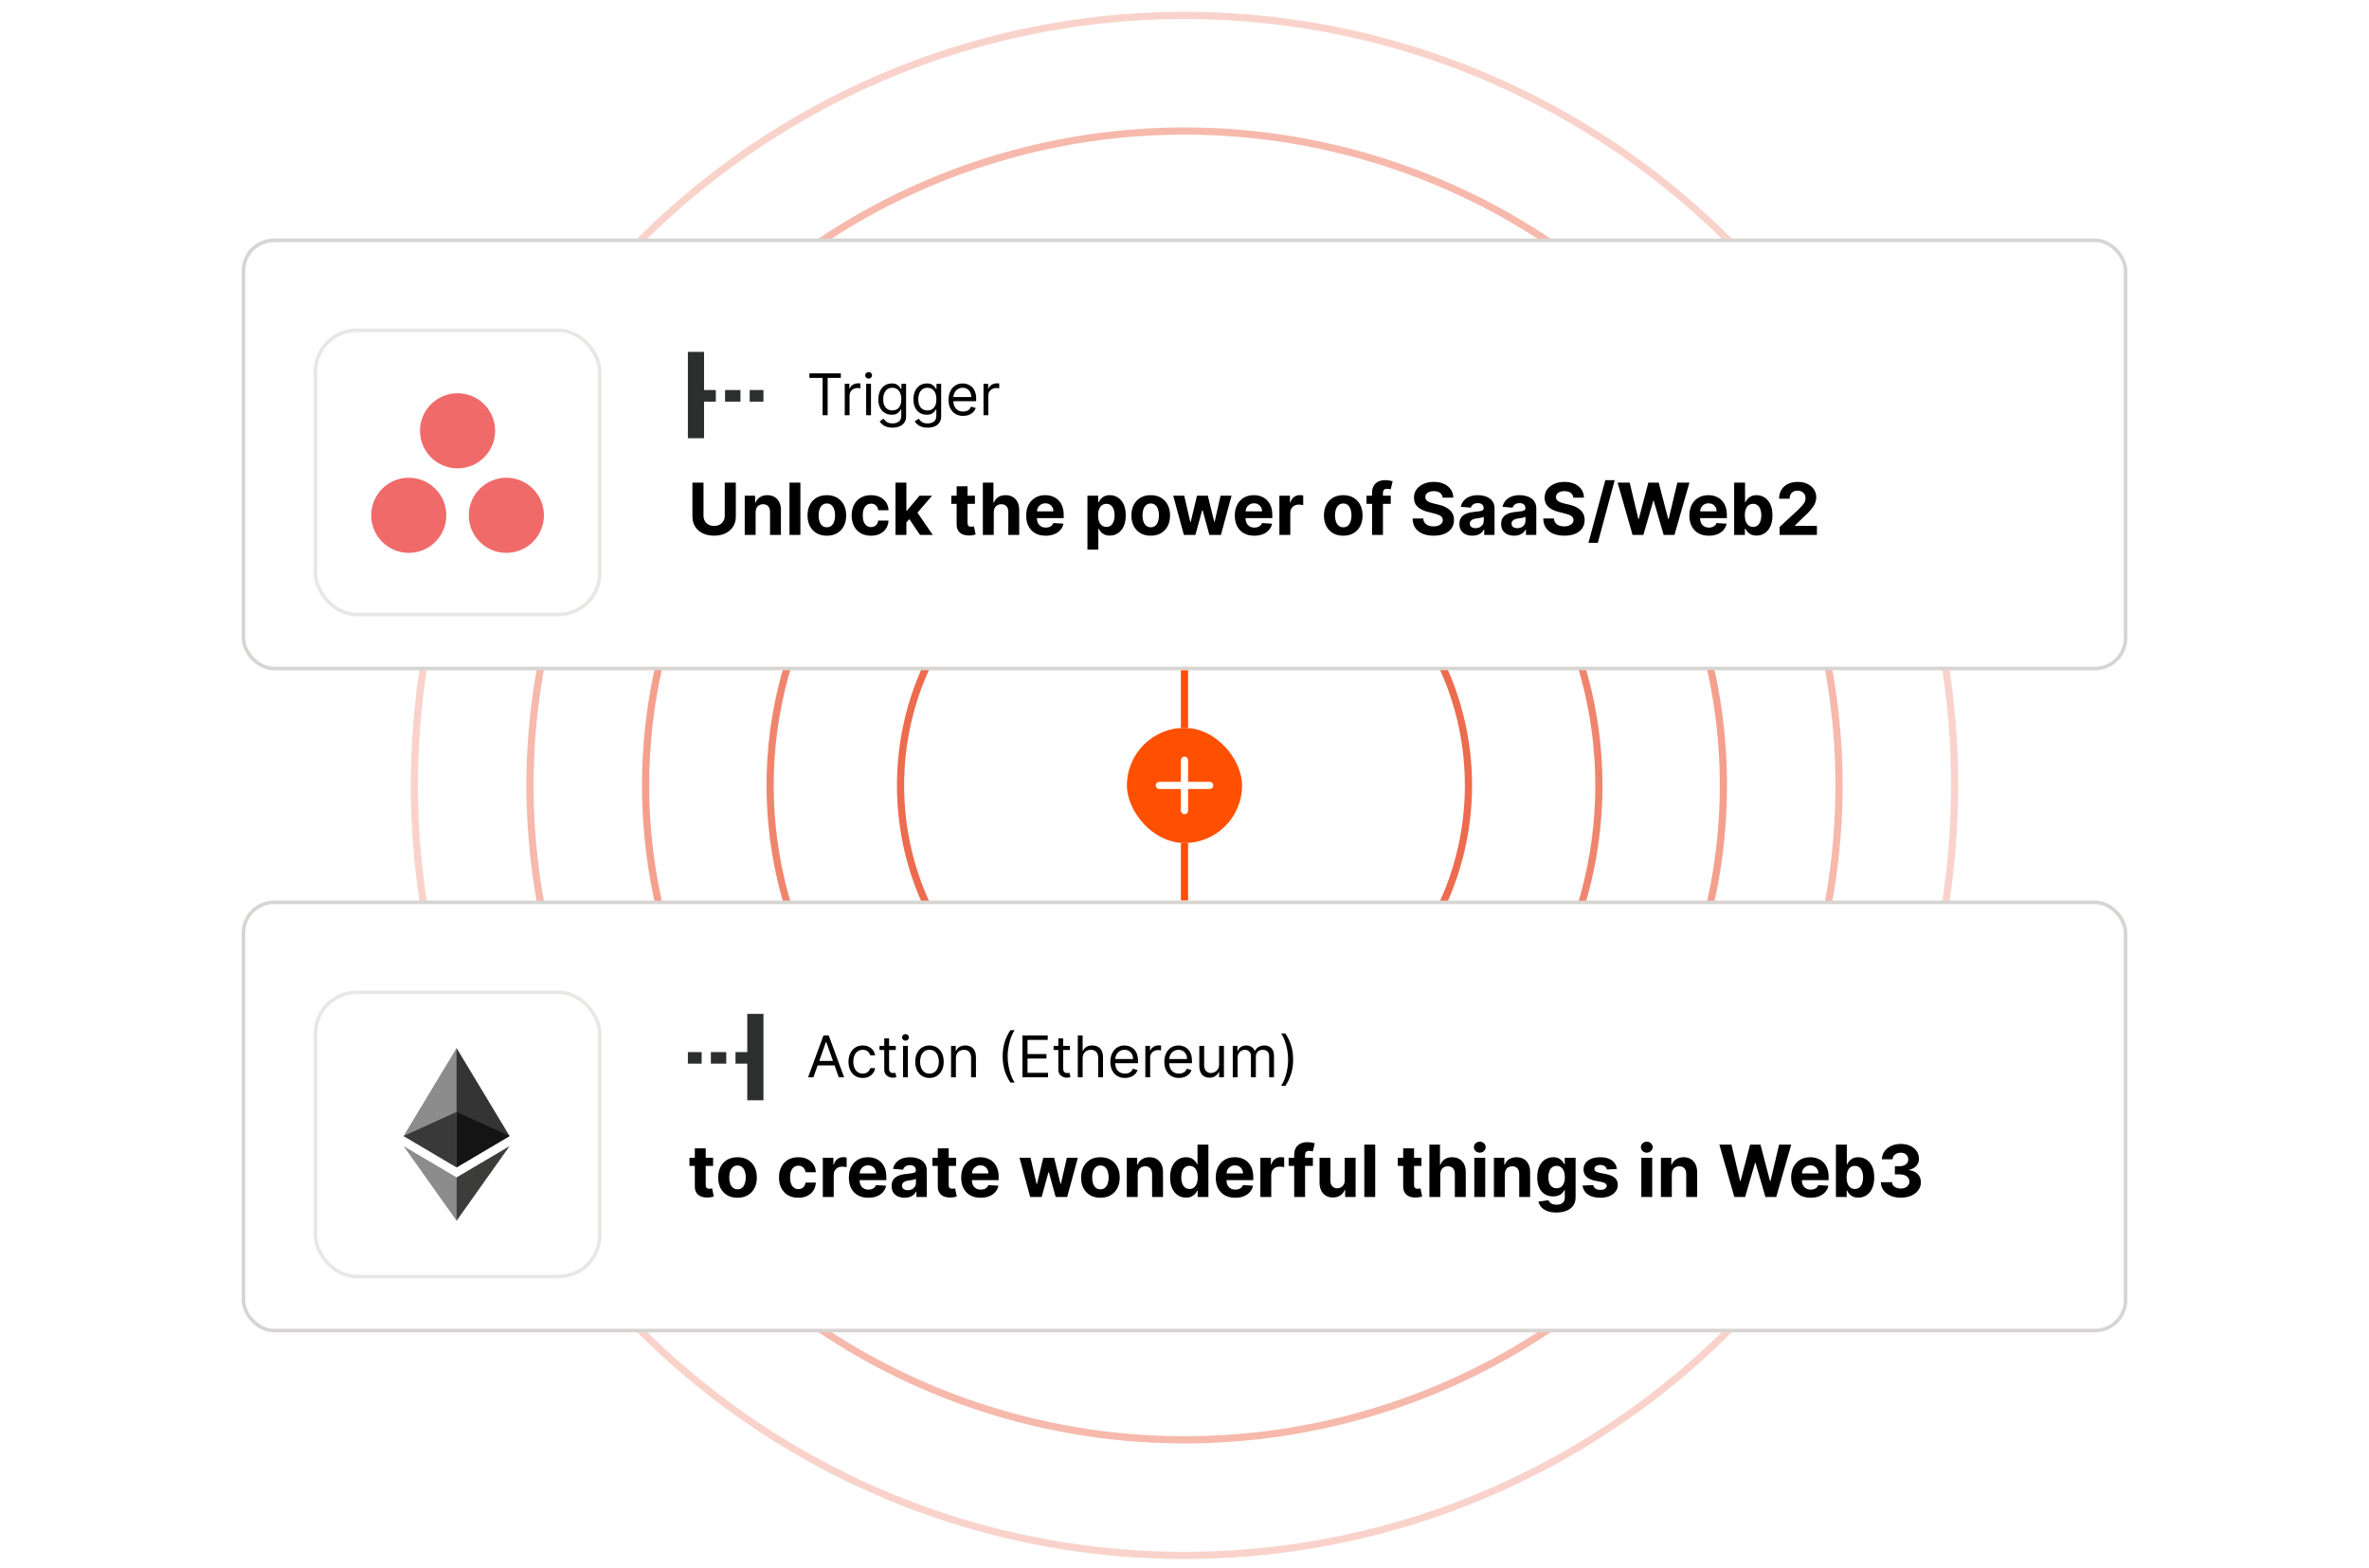 <svg width="500" height="331" viewBox="0 0 500 331" fill="none" xmlns="http://www.w3.org/2000/svg">
<circle opacity="0.85" cx="250" cy="165.802" r="59.931" stroke="#EA5230" stroke-width="1.519"/>
<circle opacity="0.7" cx="250" cy="165.802" r="87.461" stroke="#EA5230" stroke-width="1.519"/>
<circle opacity="0.55" cx="250" cy="165.802" r="113.739" stroke="#EA5230" stroke-width="1.519"/>
<circle opacity="0.4" cx="250" cy="165.802" r="138.141" stroke="#EA5230" stroke-width="1.519"/>
<circle opacity="0.25" cx="250" cy="165.802" r="162.542" stroke="#EA5230" stroke-width="1.519"/>
<rect x="51.38" y="50.731" width="397.24" height="90.385" rx="6.456" fill="white"/>
<g filter="url(#filter0_d_4625_22544)">
<rect x="66.191" y="65.542" width="60.763" height="60.763" rx="9.114" fill="white"/>
<g clip-path="url(#clip0_4625_22544)">
<path fill-rule="evenodd" clip-rule="evenodd" d="M106.873 97.054C102.494 97.054 98.944 100.604 98.944 104.983C98.944 109.362 102.494 112.912 106.873 112.912C111.252 112.912 114.802 109.362 114.802 104.983C114.802 100.604 111.252 97.054 106.873 97.054ZM86.272 97.055C81.894 97.055 78.344 100.604 78.344 104.983C78.344 109.362 81.894 112.912 86.272 112.912C90.652 112.912 94.202 109.362 94.202 104.983C94.202 100.604 90.652 97.055 86.272 97.055ZM104.501 87.142C104.501 91.522 100.952 95.072 96.573 95.072C92.193 95.072 88.644 91.522 88.644 87.142C88.644 82.764 92.193 79.214 96.573 79.214C100.952 79.214 104.501 82.764 104.501 87.142Z" fill="#F06A6A"/>
</g>
<rect x="66.571" y="65.922" width="60.004" height="60.004" rx="8.735" stroke="#E8E7E4" stroke-width="0.76"/>
</g>
<g clip-path="url(#clip1_4625_22544)">
<path fill-rule="evenodd" clip-rule="evenodd" d="M148.599 82.34V74.277H145.183V92.506H148.599V84.781H151.083V82.34H148.599ZM158.229 82.34H161.134V84.781H158.229V82.34ZM156.28 84.781H153.032V82.34H156.28V84.781Z" fill="#2D2E2E"/>
</g>
<path d="M170.835 79.768V78.818H177.464V79.768H174.684V87.656H173.614V79.768H170.835ZM178.289 87.656V81.028H179.273V82.029H179.342C179.463 81.701 179.681 81.435 179.998 81.231C180.314 81.026 180.671 80.924 181.068 80.924C181.143 80.924 181.236 80.926 181.349 80.928C181.461 80.931 181.546 80.936 181.603 80.942V81.977C181.569 81.969 181.49 81.956 181.366 81.938C181.245 81.918 181.117 81.908 180.982 81.908C180.66 81.908 180.372 81.976 180.119 82.111C179.868 82.243 179.67 82.427 179.523 82.663C179.379 82.896 179.307 83.162 179.307 83.462V87.656H178.289ZM182.811 87.656V81.028H183.829V87.656H182.811ZM183.328 79.923C183.13 79.923 182.959 79.855 182.815 79.72C182.674 79.585 182.603 79.422 182.603 79.233C182.603 79.043 182.674 78.88 182.815 78.745C182.959 78.61 183.13 78.542 183.328 78.542C183.527 78.542 183.697 78.61 183.838 78.745C183.982 78.88 184.053 79.043 184.053 79.233C184.053 79.422 183.982 79.585 183.838 79.72C183.697 79.855 183.527 79.923 183.328 79.923ZM188.37 90.28C187.878 90.28 187.455 90.217 187.101 90.091C186.747 89.967 186.453 89.803 186.217 89.599C185.984 89.397 185.798 89.181 185.66 88.951L186.471 88.382C186.563 88.502 186.68 88.64 186.821 88.796C186.962 88.954 187.155 89.091 187.399 89.206C187.647 89.324 187.97 89.383 188.37 89.383C188.905 89.383 189.347 89.253 189.695 88.994C190.043 88.735 190.217 88.33 190.217 87.777V86.431H190.131C190.056 86.552 189.95 86.701 189.812 86.88C189.676 87.055 189.481 87.212 189.225 87.35C188.971 87.485 188.629 87.553 188.197 87.553C187.662 87.553 187.182 87.426 186.756 87.173C186.333 86.92 185.998 86.552 185.751 86.068C185.506 85.585 185.384 84.998 185.384 84.308C185.384 83.629 185.503 83.037 185.742 82.534C185.981 82.028 186.313 81.636 186.739 81.36C187.165 81.081 187.657 80.942 188.215 80.942C188.646 80.942 188.989 81.013 189.242 81.157C189.498 81.298 189.694 81.459 189.829 81.641C189.967 81.819 190.073 81.966 190.148 82.081H190.252V81.028H191.236V87.846C191.236 88.416 191.106 88.879 190.847 89.236C190.591 89.596 190.246 89.859 189.812 90.026C189.38 90.195 188.899 90.28 188.37 90.28ZM188.336 86.638C188.744 86.638 189.089 86.544 189.371 86.358C189.653 86.171 189.868 85.901 190.014 85.55C190.161 85.2 190.234 84.779 190.234 84.29C190.234 83.813 190.163 83.391 190.019 83.026C189.875 82.66 189.662 82.374 189.38 82.167C189.098 81.96 188.75 81.856 188.336 81.856C187.904 81.856 187.544 81.966 187.257 82.184C186.972 82.403 186.758 82.697 186.614 83.065C186.473 83.433 186.402 83.841 186.402 84.29C186.402 84.751 186.474 85.158 186.618 85.512C186.765 85.863 186.981 86.139 187.265 86.34C187.553 86.539 187.91 86.638 188.336 86.638ZM195.776 90.28C195.284 90.28 194.861 90.217 194.507 90.091C194.153 89.967 193.858 89.803 193.622 89.599C193.389 89.397 193.204 89.181 193.065 88.951L193.877 88.382C193.969 88.502 194.085 88.64 194.226 88.796C194.367 88.954 194.56 89.091 194.805 89.206C195.052 89.324 195.376 89.383 195.776 89.383C196.311 89.383 196.752 89.253 197.101 88.994C197.449 88.735 197.623 88.33 197.623 87.777V86.431H197.536C197.462 86.552 197.355 86.701 197.217 86.88C197.082 87.055 196.886 87.212 196.63 87.35C196.377 87.485 196.035 87.553 195.603 87.553C195.068 87.553 194.587 87.426 194.162 87.173C193.739 86.92 193.404 86.552 193.156 86.068C192.912 85.585 192.789 84.998 192.789 84.308C192.789 83.629 192.909 83.037 193.147 82.534C193.386 82.028 193.719 81.636 194.144 81.36C194.57 81.081 195.062 80.942 195.62 80.942C196.052 80.942 196.394 81.013 196.647 81.157C196.903 81.298 197.099 81.459 197.234 81.641C197.372 81.819 197.479 81.966 197.554 82.081H197.657V81.028H198.641V87.846C198.641 88.416 198.512 88.879 198.253 89.236C197.997 89.596 197.651 89.859 197.217 90.026C196.786 90.195 196.305 90.28 195.776 90.28ZM195.741 86.638C196.15 86.638 196.495 86.544 196.777 86.358C197.059 86.171 197.273 85.901 197.42 85.55C197.567 85.2 197.64 84.779 197.64 84.29C197.64 83.813 197.568 83.391 197.424 83.026C197.28 82.66 197.067 82.374 196.786 82.167C196.504 81.96 196.155 81.856 195.741 81.856C195.31 81.856 194.95 81.966 194.662 82.184C194.377 82.403 194.163 82.697 194.019 83.065C193.878 83.433 193.808 83.841 193.808 84.29C193.808 84.751 193.88 85.158 194.024 85.512C194.17 85.863 194.386 86.139 194.671 86.34C194.959 86.539 195.315 86.638 195.741 86.638ZM203.285 87.795C202.646 87.795 202.095 87.654 201.632 87.372C201.172 87.087 200.816 86.69 200.566 86.181C200.319 85.668 200.195 85.073 200.195 84.394C200.195 83.715 200.319 83.117 200.566 82.599C200.816 82.078 201.164 81.672 201.61 81.382C202.059 81.088 202.583 80.942 203.181 80.942C203.526 80.942 203.867 80.999 204.204 81.114C204.541 81.229 204.847 81.416 205.123 81.675C205.399 81.931 205.619 82.271 205.783 82.694C205.947 83.117 206.029 83.637 206.029 84.256V84.687H200.92V83.807H204.994C204.994 83.433 204.919 83.099 204.769 82.806C204.623 82.512 204.413 82.281 204.139 82.111C203.869 81.941 203.549 81.856 203.181 81.856C202.776 81.856 202.425 81.957 202.128 82.158C201.835 82.357 201.609 82.616 201.451 82.935C201.292 83.255 201.213 83.597 201.213 83.962V84.549C201.213 85.05 201.3 85.474 201.472 85.822C201.648 86.168 201.891 86.431 202.202 86.612C202.512 86.79 202.873 86.88 203.285 86.88C203.552 86.88 203.794 86.842 204.01 86.767C204.228 86.69 204.417 86.575 204.575 86.422C204.733 86.267 204.856 86.074 204.942 85.844L205.926 86.12C205.822 86.454 205.648 86.747 205.404 87.001C205.159 87.251 204.857 87.447 204.497 87.587C204.138 87.725 203.734 87.795 203.285 87.795ZM207.579 87.656V81.028H208.563V82.029H208.632C208.753 81.701 208.971 81.435 209.288 81.231C209.604 81.026 209.961 80.924 210.358 80.924C210.433 80.924 210.526 80.926 210.639 80.928C210.751 80.931 210.836 80.936 210.893 80.942V81.977C210.859 81.969 210.779 81.956 210.656 81.938C210.535 81.918 210.407 81.908 210.272 81.908C209.949 81.908 209.662 81.976 209.409 82.111C209.158 82.243 208.96 82.427 208.813 82.663C208.669 82.896 208.597 83.162 208.597 83.462V87.656H207.579Z" fill="black"/>
<path d="M152.967 101.876H155.303V109.05C155.303 109.856 155.111 110.561 154.726 111.165C154.345 111.769 153.811 112.24 153.124 112.578C152.437 112.913 151.637 113.08 150.723 113.08C149.806 113.08 149.004 112.913 148.317 112.578C147.63 112.24 147.096 111.769 146.715 111.165C146.334 110.561 146.143 109.856 146.143 109.05V101.876H148.479V108.851C148.479 109.272 148.571 109.646 148.754 109.973C148.941 110.3 149.204 110.557 149.542 110.744C149.88 110.931 150.274 111.025 150.723 111.025C151.176 111.025 151.57 110.931 151.905 110.744C152.243 110.557 152.503 110.3 152.687 109.973C152.874 109.646 152.967 109.272 152.967 108.851V101.876ZM159.48 108.133V112.924H157.182V104.638H159.372V106.1H159.469C159.652 105.618 159.96 105.237 160.391 104.956C160.823 104.672 161.346 104.53 161.961 104.53C162.537 104.53 163.038 104.656 163.466 104.908C163.894 105.159 164.227 105.519 164.464 105.986C164.702 106.45 164.82 107.004 164.82 107.648V112.924H162.522V108.058C162.526 107.551 162.396 107.155 162.134 106.871C161.871 106.583 161.51 106.44 161.05 106.44C160.74 106.44 160.467 106.506 160.23 106.639C159.996 106.772 159.812 106.966 159.679 107.222C159.55 107.473 159.483 107.777 159.48 108.133ZM168.93 101.876V112.924H166.632V101.876H168.93ZM174.514 113.086C173.676 113.086 172.952 112.908 172.34 112.551C171.732 112.192 171.263 111.692 170.932 111.052C170.601 110.408 170.436 109.662 170.436 108.813C170.436 107.957 170.601 107.209 170.932 106.569C171.263 105.925 171.732 105.425 172.34 105.069C172.952 104.71 173.676 104.53 174.514 104.53C175.352 104.53 176.075 104.71 176.683 105.069C177.294 105.425 177.765 105.925 178.096 106.569C178.427 107.209 178.592 107.957 178.592 108.813C178.592 109.662 178.427 110.408 178.096 111.052C177.765 111.692 177.294 112.192 176.683 112.551C176.075 112.908 175.352 113.086 174.514 113.086ZM174.525 111.305C174.906 111.305 175.224 111.197 175.48 110.982C175.735 110.762 175.928 110.464 176.057 110.086C176.19 109.709 176.257 109.279 176.257 108.797C176.257 108.315 176.19 107.885 176.057 107.508C175.928 107.13 175.735 106.832 175.48 106.612C175.224 106.393 174.906 106.283 174.525 106.283C174.14 106.283 173.817 106.393 173.554 106.612C173.295 106.832 173.099 107.13 172.966 107.508C172.837 107.885 172.772 108.315 172.772 108.797C172.772 109.279 172.837 109.709 172.966 110.086C173.099 110.464 173.295 110.762 173.554 110.982C173.817 111.197 174.14 111.305 174.525 111.305ZM183.83 113.086C182.982 113.086 182.252 112.906 181.64 112.546C181.033 112.183 180.565 111.679 180.238 111.036C179.914 110.392 179.752 109.651 179.752 108.813C179.752 107.964 179.916 107.22 180.243 106.58C180.574 105.936 181.043 105.434 181.651 105.075C182.259 104.712 182.982 104.53 183.82 104.53C184.543 104.53 185.175 104.661 185.719 104.924C186.262 105.186 186.691 105.555 187.008 106.03C187.324 106.504 187.499 107.062 187.531 107.702H185.363C185.301 107.288 185.14 106.956 184.877 106.704C184.618 106.449 184.278 106.321 183.857 106.321C183.501 106.321 183.19 106.418 182.924 106.612C182.662 106.803 182.457 107.081 182.309 107.448C182.162 107.815 182.088 108.259 182.088 108.781C182.088 109.309 182.16 109.759 182.304 110.129C182.451 110.5 182.658 110.782 182.924 110.976C183.19 111.171 183.501 111.268 183.857 111.268C184.12 111.268 184.356 111.214 184.564 111.106C184.776 110.998 184.951 110.841 185.087 110.636C185.228 110.428 185.319 110.178 185.363 109.887H187.531C187.495 110.52 187.322 111.077 187.013 111.559C186.708 112.037 186.285 112.411 185.746 112.681C185.206 112.951 184.568 113.086 183.83 113.086ZM191.085 110.539L191.09 107.783H191.425L194.079 104.638H196.717L193.151 108.802H192.606L191.085 110.539ZM189.002 112.924V101.876H191.3V112.924H189.002ZM194.181 112.924L191.743 109.315L193.275 107.691L196.873 112.924H194.181ZM205.767 104.638V106.364H200.777V104.638H205.767ZM201.91 102.653H204.208V110.378C204.208 110.59 204.24 110.755 204.305 110.874C204.37 110.989 204.46 111.07 204.575 111.117C204.694 111.163 204.83 111.187 204.985 111.187C205.093 111.187 205.201 111.178 205.309 111.16C205.416 111.138 205.499 111.122 205.557 111.111L205.918 112.821C205.803 112.857 205.641 112.899 205.433 112.945C205.224 112.996 204.971 113.026 204.672 113.037C204.118 113.059 203.633 112.985 203.216 112.816C202.802 112.647 202.48 112.384 202.25 112.028C202.02 111.672 201.906 111.223 201.91 110.68V102.653ZM209.74 108.133V112.924H207.442V101.876H209.675V106.1H209.772C209.96 105.611 210.262 105.228 210.679 104.951C211.096 104.67 211.619 104.53 212.249 104.53C212.824 104.53 213.326 104.656 213.754 104.908C214.185 105.156 214.52 105.513 214.757 105.981C214.998 106.445 215.117 107.001 215.113 107.648V112.924H212.815V108.058C212.819 107.547 212.689 107.15 212.427 106.866C212.168 106.582 211.804 106.44 211.337 106.44C211.024 106.44 210.747 106.506 210.506 106.639C210.269 106.772 210.082 106.966 209.945 107.222C209.812 107.473 209.744 107.777 209.74 108.133ZM220.698 113.086C219.845 113.086 219.112 112.913 218.497 112.568C217.885 112.219 217.414 111.726 217.083 111.09C216.752 110.449 216.587 109.692 216.587 108.819C216.587 107.966 216.752 107.218 217.083 106.574C217.414 105.931 217.88 105.429 218.481 105.069C219.085 104.71 219.793 104.53 220.606 104.53C221.153 104.53 221.661 104.618 222.133 104.794C222.607 104.967 223.021 105.228 223.373 105.576C223.729 105.925 224.006 106.364 224.204 106.893C224.402 107.418 224.501 108.033 224.501 108.738V109.369H217.504V107.945H222.338C222.338 107.614 222.266 107.321 222.122 107.065C221.978 106.81 221.778 106.61 221.523 106.467C221.271 106.319 220.978 106.245 220.644 106.245C220.295 106.245 219.986 106.326 219.716 106.488C219.45 106.646 219.241 106.86 219.09 107.13C218.939 107.396 218.862 107.693 218.858 108.02V109.374C218.858 109.784 218.934 110.138 219.085 110.437C219.239 110.735 219.457 110.966 219.737 111.127C220.018 111.289 220.351 111.37 220.735 111.37C220.991 111.37 221.225 111.334 221.437 111.262C221.649 111.19 221.83 111.082 221.982 110.939C222.133 110.795 222.248 110.618 222.327 110.41L224.452 110.55C224.344 111.061 224.123 111.507 223.789 111.888C223.458 112.266 223.03 112.56 222.505 112.773C221.983 112.981 221.381 113.086 220.698 113.086ZM229.516 116.031V104.638H231.782V106.03H231.884C231.985 105.807 232.131 105.58 232.321 105.35C232.516 105.116 232.767 104.922 233.077 104.767C233.39 104.609 233.778 104.53 234.242 104.53C234.846 104.53 235.403 104.688 235.914 105.005C236.425 105.317 236.833 105.79 237.139 106.423C237.444 107.053 237.597 107.842 237.597 108.792C237.597 109.716 237.448 110.496 237.149 111.133C236.855 111.766 236.452 112.246 235.941 112.573C235.434 112.897 234.866 113.059 234.236 113.059C233.79 113.059 233.411 112.985 233.098 112.837C232.789 112.69 232.535 112.505 232.338 112.282C232.14 112.055 231.989 111.827 231.884 111.597H231.814V116.031H229.516ZM231.766 108.781C231.766 109.273 231.834 109.703 231.971 110.07C232.107 110.437 232.305 110.723 232.564 110.928C232.823 111.129 233.138 111.23 233.508 111.23C233.882 111.23 234.199 111.127 234.458 110.922C234.717 110.714 234.913 110.426 235.046 110.059C235.182 109.689 235.251 109.263 235.251 108.781C235.251 108.302 235.184 107.882 235.051 107.518C234.918 107.155 234.722 106.871 234.463 106.666C234.204 106.461 233.886 106.359 233.508 106.359C233.134 106.359 232.818 106.458 232.559 106.655C232.303 106.853 232.107 107.134 231.971 107.497C231.834 107.86 231.766 108.288 231.766 108.781ZM242.873 113.086C242.035 113.086 241.31 112.908 240.699 112.551C240.091 112.192 239.622 111.692 239.291 111.052C238.96 110.408 238.795 109.662 238.795 108.813C238.795 107.957 238.96 107.209 239.291 106.569C239.622 105.925 240.091 105.425 240.699 105.069C241.31 104.71 242.035 104.53 242.873 104.53C243.711 104.53 244.434 104.71 245.042 105.069C245.653 105.425 246.124 105.925 246.455 106.569C246.786 107.209 246.951 107.957 246.951 108.813C246.951 109.662 246.786 110.408 246.455 111.052C246.124 111.692 245.653 112.192 245.042 112.551C244.434 112.908 243.711 113.086 242.873 113.086ZM242.884 111.305C243.265 111.305 243.583 111.197 243.839 110.982C244.094 110.762 244.286 110.464 244.416 110.086C244.549 109.709 244.615 109.279 244.615 108.797C244.615 108.315 244.549 107.885 244.416 107.508C244.286 107.13 244.094 106.832 243.839 106.612C243.583 106.393 243.265 106.283 242.884 106.283C242.499 106.283 242.175 106.393 241.913 106.612C241.654 106.832 241.458 107.13 241.325 107.508C241.195 107.885 241.131 108.315 241.131 108.797C241.131 109.279 241.195 109.709 241.325 110.086C241.458 110.464 241.654 110.762 241.913 110.982C242.175 111.197 242.499 111.305 242.884 111.305ZM249.872 112.924L247.617 104.638H249.942L251.226 110.205H251.302L252.64 104.638H254.922L256.281 110.173H256.351L257.613 104.638H259.933L257.684 112.924H255.251L253.826 107.713H253.724L252.3 112.924H249.872ZM264.727 113.086C263.875 113.086 263.141 112.913 262.526 112.568C261.915 112.219 261.444 111.726 261.113 111.09C260.782 110.449 260.617 109.692 260.617 108.819C260.617 107.966 260.782 107.218 261.113 106.574C261.444 105.931 261.91 105.429 262.51 105.069C263.114 104.71 263.823 104.53 264.636 104.53C265.182 104.53 265.691 104.618 266.162 104.794C266.637 104.967 267.051 105.228 267.403 105.576C267.759 105.925 268.036 106.364 268.234 106.893C268.432 107.418 268.53 108.033 268.53 108.738V109.369H261.534V107.945H266.367C266.367 107.614 266.295 107.321 266.151 107.065C266.008 106.81 265.808 106.61 265.553 106.467C265.301 106.319 265.008 106.245 264.673 106.245C264.325 106.245 264.015 106.326 263.746 106.488C263.479 106.646 263.271 106.86 263.12 107.13C262.969 107.396 262.891 107.693 262.888 108.02V109.374C262.888 109.784 262.963 110.138 263.114 110.437C263.269 110.735 263.487 110.966 263.767 111.127C264.048 111.289 264.38 111.37 264.765 111.37C265.02 111.37 265.254 111.334 265.466 111.262C265.679 111.19 265.86 111.082 266.011 110.939C266.162 110.795 266.277 110.618 266.356 110.41L268.482 110.55C268.374 111.061 268.153 111.507 267.818 111.888C267.488 112.266 267.06 112.56 266.535 112.773C266.013 112.981 265.411 113.086 264.727 113.086ZM270.03 112.924V104.638H272.258V106.084H272.344C272.495 105.569 272.749 105.181 273.105 104.918C273.461 104.652 273.871 104.519 274.335 104.519C274.45 104.519 274.574 104.526 274.707 104.541C274.84 104.555 274.957 104.575 275.058 104.6V106.639C274.95 106.607 274.801 106.578 274.61 106.553C274.419 106.528 274.245 106.515 274.087 106.515C273.749 106.515 273.447 106.589 273.18 106.736C272.918 106.88 272.709 107.081 272.555 107.34C272.404 107.599 272.328 107.898 272.328 108.236V112.924H270.03ZM283.506 113.086C282.668 113.086 281.943 112.908 281.332 112.551C280.724 112.192 280.254 111.692 279.924 111.052C279.593 110.408 279.427 109.662 279.427 108.813C279.427 107.957 279.593 107.209 279.924 106.569C280.254 105.925 280.724 105.425 281.332 105.069C281.943 104.71 282.668 104.53 283.506 104.53C284.343 104.53 285.066 104.71 285.674 105.069C286.285 105.425 286.757 105.925 287.087 106.569C287.418 107.209 287.584 107.957 287.584 108.813C287.584 109.662 287.418 110.408 287.087 111.052C286.757 111.692 286.285 112.192 285.674 112.551C285.066 112.908 284.343 113.086 283.506 113.086ZM283.516 111.305C283.898 111.305 284.216 111.197 284.471 110.982C284.726 110.762 284.919 110.464 285.048 110.086C285.181 109.709 285.248 109.279 285.248 108.797C285.248 108.315 285.181 107.885 285.048 107.508C284.919 107.13 284.726 106.832 284.471 106.612C284.216 106.393 283.898 106.283 283.516 106.283C283.132 106.283 282.808 106.393 282.545 106.612C282.286 106.832 282.09 107.13 281.957 107.508C281.828 107.885 281.763 108.315 281.763 108.797C281.763 109.279 281.828 109.709 281.957 110.086C282.09 110.464 282.286 110.762 282.545 110.982C282.808 111.197 283.132 111.305 283.516 111.305ZM293.534 104.638V106.364H288.42V104.638H293.534ZM289.59 112.924V104.039C289.59 103.438 289.707 102.94 289.941 102.545C290.178 102.149 290.502 101.852 290.912 101.655C291.322 101.457 291.788 101.358 292.309 101.358C292.662 101.358 292.984 101.385 293.275 101.439C293.57 101.493 293.789 101.541 293.933 101.585L293.523 103.311C293.433 103.282 293.322 103.255 293.189 103.23C293.059 103.205 292.926 103.192 292.789 103.192C292.451 103.192 292.216 103.271 292.083 103.429C291.95 103.584 291.883 103.802 291.883 104.082V112.924H289.59ZM304.49 105.053C304.447 104.618 304.262 104.28 303.934 104.039C303.607 103.798 303.163 103.678 302.602 103.678C302.221 103.678 301.899 103.732 301.636 103.839C301.374 103.944 301.172 104.089 301.032 104.276C300.896 104.463 300.827 104.676 300.827 104.913C300.82 105.111 300.861 105.283 300.951 105.431C301.045 105.578 301.172 105.706 301.334 105.814C301.496 105.918 301.683 106.01 301.895 106.089C302.107 106.164 302.334 106.229 302.575 106.283L303.568 106.52C304.049 106.628 304.492 106.772 304.895 106.952C305.297 107.132 305.646 107.353 305.941 107.616C306.236 107.878 306.464 108.187 306.626 108.543C306.792 108.899 306.876 109.308 306.88 109.768C306.876 110.444 306.704 111.03 306.362 111.527C306.024 112.019 305.535 112.402 304.895 112.676C304.258 112.945 303.49 113.08 302.591 113.08C301.699 113.08 300.922 112.943 300.261 112.67C299.603 112.397 299.088 111.992 298.718 111.456C298.351 110.917 298.159 110.25 298.141 109.455H300.401C300.426 109.825 300.532 110.135 300.719 110.383C300.91 110.627 301.163 110.813 301.48 110.939C301.8 111.061 302.161 111.122 302.564 111.122C302.96 111.122 303.303 111.064 303.595 110.949C303.889 110.834 304.118 110.674 304.28 110.469C304.441 110.264 304.522 110.029 304.522 109.763C304.522 109.514 304.449 109.306 304.301 109.137C304.157 108.968 303.945 108.824 303.665 108.705C303.388 108.587 303.048 108.479 302.645 108.382L301.442 108.079C300.511 107.853 299.775 107.499 299.236 107.017C298.696 106.535 298.428 105.886 298.432 105.069C298.428 104.4 298.606 103.816 298.966 103.316C299.329 102.816 299.827 102.426 300.46 102.146C301.093 101.865 301.813 101.725 302.618 101.725C303.438 101.725 304.154 101.865 304.765 102.146C305.38 102.426 305.858 102.816 306.2 103.316C306.542 103.816 306.718 104.395 306.729 105.053H304.49ZM310.771 113.08C310.242 113.08 309.771 112.988 309.357 112.805C308.944 112.618 308.616 112.343 308.375 111.98C308.138 111.613 308.019 111.156 308.019 110.609C308.019 110.149 308.104 109.763 308.273 109.45C308.442 109.137 308.672 108.885 308.963 108.694C309.255 108.504 309.586 108.36 309.956 108.263C310.33 108.166 310.722 108.097 311.132 108.058C311.614 108.008 312.002 107.961 312.297 107.918C312.592 107.871 312.806 107.803 312.939 107.713C313.072 107.623 313.139 107.49 313.139 107.313V107.281C313.139 106.939 313.031 106.675 312.815 106.488C312.603 106.301 312.301 106.208 311.909 106.208C311.495 106.208 311.166 106.299 310.922 106.483C310.677 106.663 310.515 106.889 310.436 107.162L308.311 106.99C308.419 106.486 308.631 106.051 308.947 105.684C309.264 105.314 309.672 105.03 310.172 104.832C310.675 104.631 311.258 104.53 311.92 104.53C312.38 104.53 312.82 104.584 313.241 104.692C313.666 104.8 314.041 104.967 314.369 105.193C314.7 105.42 314.96 105.711 315.151 106.067C315.341 106.42 315.437 106.842 315.437 107.335V112.924H313.257V111.775H313.193C313.06 112.034 312.882 112.262 312.659 112.46C312.436 112.654 312.168 112.807 311.855 112.918C311.542 113.026 311.181 113.08 310.771 113.08ZM311.429 111.494C311.767 111.494 312.065 111.428 312.324 111.295C312.583 111.158 312.786 110.975 312.934 110.744C313.081 110.514 313.155 110.253 313.155 109.962V109.083C313.083 109.13 312.984 109.173 312.858 109.212C312.736 109.248 312.597 109.282 312.443 109.315C312.288 109.344 312.134 109.371 311.979 109.396C311.824 109.417 311.684 109.437 311.558 109.455C311.288 109.495 311.053 109.558 310.851 109.644C310.65 109.73 310.494 109.847 310.382 109.995C310.271 110.138 310.215 110.318 310.215 110.534C310.215 110.847 310.328 111.086 310.555 111.251C310.785 111.413 311.076 111.494 311.429 111.494ZM319.582 113.08C319.054 113.08 318.583 112.988 318.169 112.805C317.755 112.618 317.428 112.343 317.187 111.98C316.95 111.613 316.831 111.156 316.831 110.609C316.831 110.149 316.916 109.763 317.085 109.45C317.254 109.137 317.484 108.885 317.775 108.694C318.067 108.504 318.397 108.36 318.768 108.263C319.142 108.166 319.534 108.097 319.944 108.058C320.426 108.008 320.814 107.961 321.109 107.918C321.404 107.871 321.618 107.803 321.751 107.713C321.884 107.623 321.951 107.49 321.951 107.313V107.281C321.951 106.939 321.843 106.675 321.627 106.488C321.415 106.301 321.113 106.208 320.721 106.208C320.307 106.208 319.978 106.299 319.733 106.483C319.489 106.663 319.327 106.889 319.248 107.162L317.123 106.99C317.23 106.486 317.443 106.051 317.759 105.684C318.076 105.314 318.484 105.03 318.984 104.832C319.487 104.631 320.07 104.53 320.731 104.53C321.192 104.53 321.632 104.584 322.053 104.692C322.477 104.8 322.853 104.967 323.181 105.193C323.511 105.42 323.772 105.711 323.963 106.067C324.153 106.42 324.249 106.842 324.249 107.335V112.924H322.069V111.775H322.005C321.871 112.034 321.693 112.262 321.47 112.46C321.248 112.654 320.98 112.807 320.667 112.918C320.354 113.026 319.992 113.08 319.582 113.08ZM320.241 111.494C320.579 111.494 320.877 111.428 321.136 111.295C321.395 111.158 321.598 110.975 321.746 110.744C321.893 110.514 321.967 110.253 321.967 109.962V109.083C321.895 109.13 321.796 109.173 321.67 109.212C321.548 109.248 321.409 109.282 321.255 109.315C321.1 109.344 320.945 109.371 320.791 109.396C320.636 109.417 320.496 109.437 320.37 109.455C320.1 109.495 319.865 109.558 319.663 109.644C319.462 109.73 319.306 109.847 319.194 109.995C319.083 110.138 319.027 110.318 319.027 110.534C319.027 110.847 319.14 111.086 319.367 111.251C319.597 111.413 319.888 111.494 320.241 111.494ZM332.068 105.053C332.025 104.618 331.84 104.28 331.512 104.039C331.185 103.798 330.741 103.678 330.18 103.678C329.799 103.678 329.477 103.732 329.214 103.839C328.952 103.944 328.75 104.089 328.61 104.276C328.473 104.463 328.405 104.676 328.405 104.913C328.398 105.111 328.439 105.283 328.529 105.431C328.623 105.578 328.75 105.706 328.912 105.814C329.074 105.918 329.261 106.01 329.473 106.089C329.685 106.164 329.912 106.229 330.153 106.283L331.145 106.52C331.627 106.628 332.07 106.772 332.473 106.952C332.875 107.132 333.224 107.353 333.519 107.616C333.814 107.878 334.042 108.187 334.204 108.543C334.37 108.899 334.454 109.308 334.458 109.768C334.454 110.444 334.281 111.03 333.94 111.527C333.602 112.019 333.113 112.402 332.473 112.676C331.836 112.945 331.068 113.08 330.169 113.08C329.277 113.08 328.5 112.943 327.839 112.67C327.181 112.397 326.666 111.992 326.296 111.456C325.929 110.917 325.737 110.25 325.719 109.455H327.979C328.004 109.825 328.11 110.135 328.297 110.383C328.488 110.627 328.741 110.813 329.058 110.939C329.378 111.061 329.739 111.122 330.142 111.122C330.538 111.122 330.881 111.064 331.172 110.949C331.467 110.834 331.696 110.674 331.858 110.469C332.019 110.264 332.1 110.029 332.1 109.763C332.1 109.514 332.027 109.306 331.879 109.137C331.735 108.968 331.523 108.824 331.243 108.705C330.966 108.587 330.626 108.479 330.223 108.382L329.02 108.079C328.089 107.853 327.353 107.499 326.814 107.017C326.274 106.535 326.006 105.886 326.01 105.069C326.006 104.4 326.184 103.816 326.544 103.316C326.907 102.816 327.405 102.426 328.038 102.146C328.671 101.865 329.39 101.725 330.196 101.725C331.016 101.725 331.732 101.865 332.343 102.146C332.958 102.426 333.436 102.816 333.778 103.316C334.12 103.816 334.296 104.395 334.307 105.053H332.068ZM340.798 101.358L337.237 114.585H335.257L338.818 101.358H340.798ZM344.568 112.924L341.407 101.876H343.959L345.787 109.552H345.879L347.897 101.876H350.081L352.094 109.568H352.191L354.019 101.876H356.571L353.41 112.924H351.133L349.03 105.701H348.943L346.845 112.924H344.568ZM360.664 113.086C359.812 113.086 359.078 112.913 358.463 112.568C357.852 112.219 357.381 111.726 357.05 111.09C356.719 110.449 356.553 109.692 356.553 108.819C356.553 107.966 356.719 107.218 357.05 106.574C357.381 105.931 357.846 105.429 358.447 105.069C359.051 104.71 359.76 104.53 360.572 104.53C361.119 104.53 361.628 104.618 362.099 104.794C362.574 104.967 362.987 105.228 363.34 105.576C363.696 105.925 363.973 106.364 364.17 106.893C364.368 107.418 364.467 108.033 364.467 108.738V109.369H357.471V107.945H362.304C362.304 107.614 362.232 107.321 362.088 107.065C361.944 106.81 361.745 106.61 361.489 106.467C361.238 106.319 360.945 106.245 360.61 106.245C360.261 106.245 359.952 106.326 359.682 106.488C359.416 106.646 359.208 106.86 359.056 107.13C358.905 107.396 358.828 107.693 358.825 108.02V109.374C358.825 109.784 358.9 110.138 359.051 110.437C359.206 110.735 359.423 110.966 359.704 111.127C359.984 111.289 360.317 111.37 360.702 111.37C360.957 111.37 361.191 111.334 361.403 111.262C361.615 111.19 361.797 111.082 361.948 110.939C362.099 110.795 362.214 110.618 362.293 110.41L364.419 110.55C364.311 111.061 364.09 111.507 363.755 111.888C363.424 112.266 362.996 112.56 362.471 112.773C361.95 112.981 361.347 113.086 360.664 113.086ZM366.01 112.924V101.876H368.308V106.03H368.378C368.479 105.807 368.624 105.58 368.815 105.35C369.009 105.116 369.261 104.922 369.57 104.767C369.883 104.609 370.272 104.53 370.736 104.53C371.34 104.53 371.897 104.688 372.408 105.005C372.918 105.317 373.327 105.79 373.632 106.423C373.938 107.053 374.091 107.842 374.091 108.792C374.091 109.716 373.942 110.496 373.643 111.133C373.348 111.766 372.945 112.246 372.435 112.573C371.928 112.897 371.359 113.059 370.73 113.059C370.284 113.059 369.905 112.985 369.592 112.837C369.283 112.69 369.029 112.505 368.831 112.282C368.633 112.055 368.482 111.827 368.378 111.597H368.276V112.924H366.01ZM368.259 108.781C368.259 109.273 368.328 109.703 368.464 110.07C368.601 110.437 368.799 110.723 369.058 110.928C369.317 111.129 369.631 111.23 370.002 111.23C370.376 111.23 370.692 111.127 370.951 110.922C371.21 110.714 371.406 110.426 371.539 110.059C371.676 109.689 371.744 109.263 371.744 108.781C371.744 108.302 371.678 107.882 371.545 107.518C371.412 107.155 371.216 106.871 370.957 106.666C370.698 106.461 370.379 106.359 370.002 106.359C369.628 106.359 369.311 106.458 369.052 106.655C368.797 106.853 368.601 107.134 368.464 107.497C368.328 107.86 368.259 108.288 368.259 108.781ZM375.603 112.924V111.241L379.535 107.599C379.87 107.276 380.15 106.984 380.377 106.725C380.607 106.467 380.781 106.213 380.9 105.965C381.019 105.713 381.078 105.442 381.078 105.15C381.078 104.827 381.004 104.548 380.857 104.314C380.709 104.077 380.508 103.895 380.253 103.769C379.997 103.64 379.708 103.575 379.384 103.575C379.046 103.575 378.751 103.643 378.5 103.78C378.248 103.917 378.054 104.113 377.917 104.368C377.78 104.623 377.712 104.927 377.712 105.28H375.495C375.495 104.557 375.658 103.929 375.986 103.397C376.313 102.865 376.771 102.453 377.361 102.162C377.951 101.87 378.631 101.725 379.4 101.725C380.192 101.725 380.88 101.865 381.466 102.146C382.056 102.422 382.515 102.807 382.842 103.3C383.169 103.793 383.333 104.357 383.333 104.994C383.333 105.411 383.25 105.823 383.085 106.229C382.923 106.636 382.633 107.087 382.216 107.583C381.799 108.076 381.211 108.667 380.452 109.358L378.839 110.939V111.014H383.479V112.924H375.603Z" fill="black"/>
<rect x="51.38" y="50.731" width="397.24" height="90.385" rx="6.456" stroke="#D7D5D2" stroke-width="0.76"/>
<path d="M250 141.496V153.649" stroke="#FF4F00" stroke-width="1.519"/>
<rect x="237.847" y="153.649" width="24.305" height="24.305" rx="12.153" fill="#FF4F00"/>
<g clip-path="url(#clip2_4625_22544)">
<path d="M255.317 165.042H250.759V160.485C250.759 160.283 250.679 160.09 250.537 159.948C250.395 159.805 250.201 159.725 250 159.725C249.798 159.725 249.605 159.805 249.463 159.948C249.32 160.09 249.24 160.283 249.24 160.485V165.042H244.683C244.482 165.042 244.288 165.122 244.146 165.264C244.004 165.407 243.924 165.6 243.924 165.802C243.924 166.003 244.004 166.196 244.146 166.339C244.288 166.481 244.482 166.561 244.683 166.561H249.24V171.118C249.24 171.32 249.32 171.513 249.463 171.655C249.605 171.798 249.798 171.878 250 171.878C250.201 171.878 250.395 171.798 250.537 171.655C250.679 171.513 250.759 171.32 250.759 171.118V166.561H255.317C255.518 166.561 255.711 166.481 255.854 166.339C255.996 166.196 256.076 166.003 256.076 165.802C256.076 165.6 255.996 165.407 255.854 165.264C255.711 165.122 255.518 165.042 255.317 165.042Z" fill="white"/>
</g>
<path d="M250 177.954V190.107" stroke="#FF4F00" stroke-width="1.519"/>
<rect x="51.38" y="190.487" width="397.24" height="90.385" rx="6.456" fill="white"/>
<g filter="url(#filter1_d_4625_22544)">
<rect x="66.191" y="205.298" width="60.763" height="60.763" rx="9.114" fill="white"/>
<g clip-path="url(#clip3_4625_22544)">
<g clip-path="url(#clip4_4625_22544)">
<path d="M96.365 217.45L96.121 218.281V242.382L96.365 242.626L107.553 236.013L96.365 217.45Z" fill="#343434"/>
<path d="M96.365 217.45L85.178 236.013L96.365 242.626V230.928V217.45Z" fill="#8C8C8C"/>
<path d="M96.365 244.745L96.228 244.913V253.498L96.365 253.9L107.56 238.135L96.365 244.745Z" fill="#3C3C3B"/>
<path d="M96.365 253.9V244.745L85.178 238.135L96.365 253.9Z" fill="#8C8C8C"/>
<path d="M96.365 242.626L107.553 236.014L96.365 230.928V242.626Z" fill="#141414"/>
<path d="M85.178 236.014L96.365 242.626V230.928L85.178 236.014Z" fill="#393939"/>
</g>
</g>
<rect x="66.571" y="205.678" width="60.004" height="60.004" rx="8.735" stroke="#E8E7E4" stroke-width="0.76"/>
</g>
<g clip-path="url(#clip5_4625_22544)">
<path fill-rule="evenodd" clip-rule="evenodd" d="M157.718 222.096V214.032H161.133V232.261H157.718V224.537H155.233V222.096H157.718ZM148.088 222.096H145.183V224.537H148.088V222.096ZM150.037 224.537H153.284V222.096H150.037V224.537Z" fill="#2D2E2E"/>
</g>
<path d="M171.681 227.412H170.559L173.804 218.574H174.909L178.154 227.412H177.032L174.391 219.972H174.322L171.681 227.412ZM172.095 223.96H176.618V224.909H172.095V223.96ZM182.086 227.55C181.464 227.55 180.929 227.404 180.48 227.11C180.031 226.817 179.686 226.412 179.444 225.897C179.203 225.382 179.082 224.794 179.082 224.132C179.082 223.459 179.206 222.865 179.453 222.35C179.703 221.832 180.051 221.428 180.497 221.137C180.946 220.844 181.47 220.697 182.068 220.697C182.534 220.697 182.954 220.784 183.328 220.956C183.702 221.129 184.009 221.37 184.248 221.681C184.486 221.992 184.635 222.354 184.692 222.769H183.674C183.596 222.467 183.423 222.199 183.156 221.966C182.891 221.73 182.534 221.612 182.086 221.612C181.689 221.612 181.34 221.716 181.041 221.923C180.745 222.127 180.513 222.416 180.346 222.79C180.182 223.161 180.1 223.597 180.1 224.098C180.1 224.61 180.181 225.056 180.342 225.436C180.506 225.815 180.736 226.11 181.033 226.32C181.332 226.53 181.683 226.635 182.086 226.635C182.35 226.635 182.59 226.589 182.806 226.497C183.022 226.405 183.205 226.273 183.354 226.1C183.504 225.928 183.61 225.721 183.674 225.479H184.692C184.635 225.87 184.492 226.223 184.265 226.536C184.041 226.847 183.743 227.094 183.372 227.278C183.003 227.46 182.575 227.55 182.086 227.55ZM189.064 220.784V221.647H185.629V220.784H189.064ZM186.63 219.195H187.648V225.513C187.648 225.801 187.69 226.017 187.773 226.161C187.86 226.302 187.969 226.397 188.101 226.446C188.237 226.492 188.379 226.515 188.529 226.515C188.641 226.515 188.733 226.509 188.805 226.497C188.877 226.483 188.934 226.471 188.978 226.463L189.185 227.378C189.116 227.404 189.019 227.429 188.896 227.455C188.772 227.484 188.615 227.499 188.425 227.499C188.137 227.499 187.855 227.437 187.579 227.313C187.306 227.189 187.079 227.001 186.897 226.748C186.719 226.494 186.63 226.175 186.63 225.79V219.195ZM190.596 227.412V220.784H191.614V227.412H190.596ZM191.114 219.679C190.915 219.679 190.744 219.611 190.6 219.476C190.459 219.341 190.389 219.178 190.389 218.988C190.389 218.798 190.459 218.636 190.6 218.501C190.744 218.365 190.915 218.298 191.114 218.298C191.312 218.298 191.482 218.365 191.623 218.501C191.767 218.636 191.839 218.798 191.839 218.988C191.839 219.178 191.767 219.341 191.623 219.476C191.482 219.611 191.312 219.679 191.114 219.679ZM196.173 227.55C195.574 227.55 195.049 227.408 194.598 227.123C194.149 226.838 193.798 226.44 193.545 225.928C193.294 225.416 193.169 224.817 193.169 224.132C193.169 223.442 193.294 222.839 193.545 222.324C193.798 221.809 194.149 221.409 194.598 221.124C195.049 220.84 195.574 220.697 196.173 220.697C196.771 220.697 197.295 220.84 197.744 221.124C198.195 221.409 198.546 221.809 198.797 222.324C199.05 222.839 199.176 223.442 199.176 224.132C199.176 224.817 199.05 225.416 198.797 225.928C198.546 226.44 198.195 226.838 197.744 227.123C197.295 227.408 196.771 227.55 196.173 227.55ZM196.173 226.635C196.627 226.635 197.001 226.519 197.295 226.286C197.588 226.053 197.805 225.746 197.946 225.367C198.087 224.987 198.158 224.575 198.158 224.132C198.158 223.689 198.087 223.276 197.946 222.894C197.805 222.511 197.588 222.202 197.295 221.966C197.001 221.73 196.627 221.612 196.173 221.612C195.718 221.612 195.344 221.73 195.051 221.966C194.757 222.202 194.54 222.511 194.399 222.894C194.258 223.276 194.188 223.689 194.188 224.132C194.188 224.575 194.258 224.987 194.399 225.367C194.54 225.746 194.757 226.053 195.051 226.286C195.344 226.519 195.718 226.635 196.173 226.635ZM201.749 223.425V227.412H200.731V220.784H201.715V221.819H201.801C201.957 221.483 202.193 221.212 202.509 221.008C202.826 220.801 203.234 220.697 203.735 220.697C204.183 220.697 204.576 220.789 204.913 220.973C205.249 221.155 205.511 221.431 205.698 221.802C205.885 222.17 205.979 222.636 205.979 223.2V227.412H204.96V223.269C204.96 222.749 204.825 222.343 204.555 222.052C204.284 221.759 203.913 221.612 203.441 221.612C203.116 221.612 202.826 221.683 202.569 221.824C202.316 221.965 202.116 222.17 201.97 222.441C201.823 222.711 201.749 223.039 201.749 223.425ZM211.62 222.993C211.62 221.906 211.761 220.906 212.043 219.994C212.328 219.079 212.734 218.237 213.26 217.469H214.158C213.951 217.754 213.757 218.105 213.575 218.522C213.397 218.936 213.24 219.392 213.105 219.89C212.97 220.385 212.863 220.897 212.786 221.427C212.711 221.956 212.673 222.478 212.673 222.993C212.673 223.678 212.739 224.373 212.872 225.078C213.004 225.782 213.183 226.437 213.407 227.041C213.631 227.645 213.882 228.137 214.158 228.517H213.26C212.734 227.749 212.328 226.909 212.043 225.997C211.761 225.082 211.62 224.081 211.62 222.993ZM215.799 227.412V218.574H221.133V219.523H216.869V222.51H220.857V223.459H216.869V226.463H221.202V227.412H215.799ZM225.807 220.784V221.647H222.371V220.784H225.807ZM223.373 219.195H224.391V225.513C224.391 225.801 224.433 226.017 224.516 226.161C224.603 226.302 224.712 226.397 224.844 226.446C224.98 226.492 225.122 226.515 225.272 226.515C225.384 226.515 225.476 226.509 225.548 226.497C225.62 226.483 225.677 226.471 225.72 226.463L225.928 227.378C225.858 227.404 225.762 227.429 225.638 227.455C225.515 227.484 225.358 227.499 225.168 227.499C224.88 227.499 224.598 227.437 224.322 227.313C224.049 227.189 223.822 227.001 223.64 226.748C223.462 226.494 223.373 226.175 223.373 225.79V219.195ZM228.5 223.425V227.412H227.481V218.574H228.5V221.819H228.586C228.741 221.477 228.974 221.205 229.285 221.004C229.599 220.799 230.016 220.697 230.537 220.697C230.988 220.697 231.384 220.788 231.723 220.969C232.063 221.147 232.326 221.422 232.513 221.793C232.703 222.162 232.798 222.631 232.798 223.2V227.412H231.779V223.269C231.779 222.743 231.643 222.336 231.369 222.048C231.099 221.757 230.724 221.612 230.243 221.612C229.909 221.612 229.61 221.683 229.345 221.824C229.084 221.965 228.877 222.17 228.724 222.441C228.574 222.711 228.5 223.039 228.5 223.425ZM237.44 227.55C236.802 227.55 236.251 227.409 235.788 227.127C235.327 226.843 234.972 226.446 234.722 225.936C234.474 225.424 234.35 224.829 234.35 224.15C234.35 223.471 234.474 222.872 234.722 222.354C234.972 221.834 235.32 221.428 235.766 221.137C236.215 220.844 236.738 220.697 237.337 220.697C237.682 220.697 238.023 220.755 238.36 220.87C238.696 220.985 239.003 221.172 239.279 221.431C239.555 221.687 239.775 222.026 239.939 222.449C240.103 222.872 240.185 223.393 240.185 224.012V224.443H235.075V223.563H239.149C239.149 223.189 239.075 222.855 238.925 222.562C238.778 222.268 238.568 222.036 238.295 221.867C238.024 221.697 237.705 221.612 237.337 221.612C236.931 221.612 236.58 221.713 236.284 221.914C235.99 222.113 235.765 222.372 235.606 222.691C235.448 223.01 235.369 223.353 235.369 223.718V224.305C235.369 224.806 235.455 225.23 235.628 225.578C235.803 225.923 236.046 226.187 236.357 226.368C236.668 226.546 237.029 226.635 237.44 226.635C237.708 226.635 237.95 226.598 238.165 226.523C238.384 226.446 238.573 226.33 238.731 226.178C238.889 226.023 239.011 225.83 239.098 225.6L240.082 225.876C239.978 226.21 239.804 226.503 239.559 226.756C239.315 227.007 239.013 227.202 238.653 227.343C238.293 227.481 237.889 227.55 237.44 227.55ZM241.734 227.412V220.784H242.718V221.785H242.787C242.908 221.457 243.127 221.191 243.443 220.986C243.76 220.782 244.117 220.68 244.514 220.68C244.588 220.68 244.682 220.681 244.794 220.684C244.906 220.687 244.991 220.691 245.049 220.697V221.733C245.014 221.724 244.935 221.711 244.811 221.694C244.691 221.674 244.563 221.664 244.427 221.664C244.105 221.664 243.817 221.731 243.564 221.867C243.314 221.999 243.115 222.183 242.969 222.419C242.825 222.652 242.753 222.918 242.753 223.217V227.412H241.734ZM248.834 227.55C248.195 227.55 247.644 227.409 247.181 227.127C246.72 226.843 246.365 226.446 246.115 225.936C245.867 225.424 245.744 224.829 245.744 224.15C245.744 223.471 245.867 222.872 246.115 222.354C246.365 221.834 246.713 221.428 247.159 221.137C247.608 220.844 248.132 220.697 248.73 220.697C249.075 220.697 249.416 220.755 249.753 220.87C250.089 220.985 250.396 221.172 250.672 221.431C250.948 221.687 251.168 222.026 251.332 222.449C251.496 222.872 251.578 223.393 251.578 224.012V224.443H246.469V223.563H250.543C250.543 223.189 250.468 222.855 250.318 222.562C250.171 222.268 249.961 222.036 249.688 221.867C249.418 221.697 249.098 221.612 248.73 221.612C248.324 221.612 247.973 221.713 247.677 221.914C247.384 222.113 247.158 222.372 246.999 222.691C246.841 223.01 246.762 223.353 246.762 223.718V224.305C246.762 224.806 246.848 225.23 247.021 225.578C247.197 225.923 247.44 226.187 247.75 226.368C248.061 226.546 248.422 226.635 248.834 226.635C249.101 226.635 249.343 226.598 249.559 226.523C249.777 226.446 249.966 226.33 250.124 226.178C250.282 226.023 250.404 225.83 250.491 225.6L251.475 225.876C251.371 226.21 251.197 226.503 250.952 226.756C250.708 227.007 250.406 227.202 250.046 227.343C249.687 227.481 249.282 227.55 248.834 227.55ZM257.305 224.702V220.784H258.324V227.412H257.305V226.29H257.236C257.081 226.627 256.839 226.913 256.511 227.149C256.183 227.382 255.769 227.499 255.268 227.499C254.854 227.499 254.486 227.408 254.163 227.227C253.841 227.043 253.588 226.766 253.404 226.398C253.22 226.027 253.128 225.559 253.128 224.996V220.784H254.146V224.926C254.146 225.41 254.281 225.795 254.552 226.083C254.825 226.371 255.173 226.515 255.596 226.515C255.849 226.515 256.107 226.45 256.369 226.32C256.633 226.191 256.855 225.992 257.033 225.725C257.214 225.457 257.305 225.116 257.305 224.702ZM260.189 227.412V220.784H261.173V221.819H261.259C261.397 221.465 261.62 221.191 261.928 220.995C262.236 220.796 262.606 220.697 263.037 220.697C263.475 220.697 263.838 220.796 264.129 220.995C264.423 221.191 264.651 221.465 264.815 221.819H264.884C265.054 221.477 265.309 221.205 265.648 221.004C265.988 220.799 266.395 220.697 266.869 220.697C267.462 220.697 267.947 220.883 268.324 221.254C268.701 221.622 268.889 222.196 268.889 222.976V227.412H267.871V222.976C267.871 222.487 267.737 222.137 267.469 221.927C267.202 221.717 266.887 221.612 266.524 221.612C266.058 221.612 265.697 221.753 265.441 222.035C265.185 222.314 265.057 222.668 265.057 223.097V227.412H264.021V222.872C264.021 222.495 263.899 222.192 263.654 221.962C263.41 221.729 263.095 221.612 262.709 221.612C262.445 221.612 262.197 221.683 261.967 221.824C261.74 221.965 261.556 222.16 261.415 222.41C261.276 222.658 261.207 222.944 261.207 223.269V227.412H260.189ZM272.926 223.684C272.926 224.771 272.784 225.772 272.499 226.687C272.217 227.599 271.813 228.439 271.286 229.208H270.389C270.596 228.923 270.789 228.572 270.967 228.155C271.148 227.74 271.307 227.286 271.442 226.791C271.577 226.293 271.682 225.78 271.757 225.25C271.835 224.718 271.873 224.196 271.873 223.684C271.873 222.999 271.807 222.304 271.675 221.599C271.542 220.894 271.364 220.24 271.14 219.636C270.915 219.031 270.665 218.539 270.389 218.16H271.286C271.813 218.928 272.217 219.769 272.499 220.684C272.784 221.596 272.926 222.596 272.926 223.684Z" fill="black"/>
<path d="M150.507 244.394V246.12H145.518V244.394H150.507ZM146.65 242.408H148.948V250.133C148.948 250.345 148.981 250.511 149.046 250.63C149.11 250.745 149.2 250.826 149.315 250.872C149.434 250.919 149.571 250.942 149.725 250.942C149.833 250.942 149.941 250.933 150.049 250.915C150.157 250.894 150.24 250.878 150.297 250.867L150.658 252.577C150.543 252.613 150.382 252.654 150.173 252.701C149.964 252.751 149.711 252.782 149.412 252.793C148.859 252.814 148.373 252.741 147.956 252.572C147.542 252.403 147.22 252.14 146.99 251.784C146.76 251.428 146.647 250.978 146.65 250.435V242.408ZM155.659 252.841C154.821 252.841 154.097 252.663 153.485 252.307C152.877 251.948 152.408 251.448 152.077 250.808C151.746 250.164 151.581 249.418 151.581 248.569C151.581 247.713 151.746 246.965 152.077 246.325C152.408 245.681 152.877 245.181 153.485 244.825C154.097 244.465 154.821 244.286 155.659 244.286C156.497 244.286 157.22 244.465 157.828 244.825C158.439 245.181 158.91 245.681 159.241 246.325C159.572 246.965 159.737 247.713 159.737 248.569C159.737 249.418 159.572 250.164 159.241 250.808C158.91 251.448 158.439 251.948 157.828 252.307C157.22 252.663 156.497 252.841 155.659 252.841ZM155.67 251.061C156.051 251.061 156.369 250.953 156.625 250.737C156.88 250.518 157.073 250.22 157.202 249.842C157.335 249.464 157.402 249.035 157.402 248.553C157.402 248.071 157.335 247.641 157.202 247.263C157.073 246.886 156.88 246.587 156.625 246.368C156.369 246.149 156.051 246.039 155.67 246.039C155.285 246.039 154.961 246.149 154.699 246.368C154.44 246.587 154.244 246.886 154.111 247.263C153.981 247.641 153.917 248.071 153.917 248.553C153.917 249.035 153.981 249.464 154.111 249.842C154.244 250.22 154.44 250.518 154.699 250.737C154.961 250.953 155.285 251.061 155.67 251.061ZM168.491 252.841C167.643 252.841 166.912 252.661 166.301 252.302C165.693 251.939 165.226 251.435 164.899 250.791C164.575 250.148 164.413 249.407 164.413 248.569C164.413 247.72 164.577 246.976 164.904 246.336C165.235 245.692 165.704 245.19 166.312 244.83C166.92 244.467 167.643 244.286 168.48 244.286C169.203 244.286 169.836 244.417 170.379 244.679C170.922 244.942 171.352 245.311 171.669 245.785C171.985 246.26 172.16 246.817 172.192 247.458H170.023C169.962 247.044 169.8 246.711 169.538 246.46C169.279 246.204 168.939 246.077 168.518 246.077C168.162 246.077 167.851 246.174 167.585 246.368C167.322 246.559 167.117 246.837 166.97 247.204C166.823 247.571 166.749 248.015 166.749 248.536C166.749 249.065 166.821 249.515 166.965 249.885C167.112 250.256 167.319 250.538 167.585 250.732C167.851 250.926 168.162 251.023 168.518 251.023C168.781 251.023 169.016 250.969 169.225 250.862C169.437 250.754 169.612 250.597 169.748 250.392C169.888 250.184 169.98 249.934 170.023 249.642H172.192C172.156 250.275 171.983 250.833 171.674 251.315C171.368 251.793 170.946 252.167 170.406 252.437C169.867 252.706 169.229 252.841 168.491 252.841ZM173.663 252.679V244.394H175.891V245.839H175.977C176.129 245.325 176.382 244.937 176.738 244.674C177.094 244.408 177.504 244.275 177.968 244.275C178.083 244.275 178.207 244.282 178.34 244.296C178.473 244.311 178.59 244.331 178.691 244.356V246.395C178.583 246.363 178.434 246.334 178.243 246.309C178.053 246.283 177.878 246.271 177.72 246.271C177.382 246.271 177.08 246.345 176.814 246.492C176.551 246.636 176.342 246.837 176.188 247.096C176.037 247.355 175.961 247.654 175.961 247.992V252.679H173.663ZM183.269 252.841C182.417 252.841 181.683 252.669 181.068 252.323C180.457 251.975 179.986 251.482 179.655 250.845C179.324 250.205 179.159 249.448 179.159 248.574C179.159 247.722 179.324 246.974 179.655 246.33C179.986 245.686 180.452 245.185 181.052 244.825C181.656 244.465 182.365 244.286 183.178 244.286C183.724 244.286 184.233 244.374 184.704 244.55C185.179 244.723 185.593 244.983 185.945 245.332C186.301 245.681 186.578 246.12 186.776 246.648C186.974 247.173 187.073 247.788 187.073 248.493V249.124H180.076V247.7H184.909C184.909 247.369 184.837 247.076 184.694 246.821C184.55 246.566 184.35 246.366 184.095 246.222C183.843 246.075 183.55 246.001 183.215 246.001C182.867 246.001 182.557 246.082 182.288 246.244C182.022 246.402 181.813 246.616 181.662 246.886C181.511 247.152 181.434 247.449 181.43 247.776V249.13C181.43 249.54 181.505 249.894 181.656 250.193C181.811 250.491 182.029 250.721 182.309 250.883C182.59 251.045 182.922 251.126 183.307 251.126C183.563 251.126 183.796 251.09 184.008 251.018C184.221 250.946 184.402 250.838 184.553 250.694C184.704 250.55 184.819 250.374 184.899 250.166L187.024 250.306C186.916 250.817 186.695 251.262 186.36 251.644C186.03 252.021 185.602 252.316 185.077 252.528C184.555 252.737 183.953 252.841 183.269 252.841ZM190.935 252.836C190.406 252.836 189.935 252.744 189.522 252.561C189.108 252.374 188.781 252.099 188.54 251.735C188.302 251.369 188.184 250.912 188.184 250.365C188.184 249.905 188.268 249.518 188.437 249.205C188.606 248.893 188.837 248.641 189.128 248.45C189.419 248.26 189.75 248.116 190.12 248.019C190.494 247.922 190.886 247.853 191.296 247.814C191.778 247.763 192.167 247.717 192.462 247.673C192.757 247.627 192.971 247.558 193.104 247.468C193.237 247.378 193.303 247.245 193.303 247.069V247.037C193.303 246.695 193.195 246.431 192.979 246.244C192.767 246.057 192.465 245.963 192.073 245.963C191.66 245.963 191.331 246.055 191.086 246.238C190.841 246.418 190.68 246.645 190.601 246.918L188.475 246.746C188.583 246.242 188.795 245.807 189.112 245.44C189.428 245.07 189.836 244.786 190.336 244.588C190.84 244.386 191.422 244.286 192.084 244.286C192.544 244.286 192.985 244.34 193.406 244.447C193.83 244.555 194.206 244.723 194.533 244.949C194.864 245.176 195.125 245.467 195.315 245.823C195.506 246.176 195.601 246.598 195.601 247.091V252.679H193.422V251.53H193.357C193.224 251.789 193.046 252.018 192.823 252.216C192.6 252.41 192.332 252.563 192.019 252.674C191.706 252.782 191.345 252.836 190.935 252.836ZM191.593 251.25C191.931 251.25 192.23 251.183 192.489 251.05C192.748 250.914 192.951 250.73 193.098 250.5C193.246 250.27 193.319 250.009 193.319 249.718V248.839C193.247 248.885 193.149 248.928 193.023 248.968C192.9 249.004 192.762 249.038 192.607 249.071C192.453 249.099 192.298 249.126 192.143 249.151C191.989 249.173 191.848 249.193 191.723 249.211C191.453 249.25 191.217 249.313 191.016 249.4C190.815 249.486 190.658 249.603 190.547 249.75C190.435 249.894 190.379 250.074 190.379 250.29C190.379 250.603 190.493 250.842 190.719 251.007C190.949 251.169 191.241 251.25 191.593 251.25ZM201.791 244.394V246.12H196.801V244.394H201.791ZM197.934 242.408H200.232V250.133C200.232 250.345 200.265 250.511 200.329 250.63C200.394 250.745 200.484 250.826 200.599 250.872C200.718 250.919 200.855 250.942 201.009 250.942C201.117 250.942 201.225 250.933 201.333 250.915C201.441 250.894 201.523 250.878 201.581 250.867L201.942 252.577C201.827 252.613 201.666 252.654 201.457 252.701C201.248 252.751 200.995 252.782 200.696 252.793C200.142 252.814 199.657 252.741 199.24 252.572C198.826 252.403 198.504 252.14 198.274 251.784C198.044 251.428 197.931 250.978 197.934 250.435V242.408ZM206.975 252.841C206.123 252.841 205.389 252.669 204.775 252.323C204.163 251.975 203.692 251.482 203.361 250.845C203.03 250.205 202.865 249.448 202.865 248.574C202.865 247.722 203.03 246.974 203.361 246.33C203.692 245.686 204.158 245.185 204.758 244.825C205.363 244.465 206.071 244.286 206.884 244.286C207.43 244.286 207.939 244.374 208.41 244.55C208.885 244.723 209.299 244.983 209.651 245.332C210.007 245.681 210.284 246.12 210.482 246.648C210.68 247.173 210.779 247.788 210.779 248.493V249.124H203.782V247.7H208.615C208.615 247.369 208.543 247.076 208.4 246.821C208.256 246.566 208.056 246.366 207.801 246.222C207.549 246.075 207.256 246.001 206.922 246.001C206.573 246.001 206.263 246.082 205.994 246.244C205.728 246.402 205.519 246.616 205.368 246.886C205.217 247.152 205.14 247.449 205.136 247.776V249.13C205.136 249.54 205.211 249.894 205.363 250.193C205.517 250.491 205.735 250.721 206.015 250.883C206.296 251.045 206.628 251.126 207.013 251.126C207.269 251.126 207.502 251.09 207.715 251.018C207.927 250.946 208.108 250.838 208.259 250.694C208.41 250.55 208.525 250.374 208.605 250.166L210.73 250.306C210.622 250.817 210.401 251.262 210.066 251.644C209.736 252.021 209.308 252.316 208.783 252.528C208.261 252.737 207.659 252.841 206.975 252.841ZM217.429 252.679L215.174 244.394H217.499L218.783 249.961H218.858L220.196 244.394H222.478L223.837 249.928H223.907L225.17 244.394H227.489L225.24 252.679H222.807L221.383 247.468H221.28L219.856 252.679H217.429ZM232.251 252.841C231.413 252.841 230.689 252.663 230.077 252.307C229.47 251.948 229 251.448 228.669 250.808C228.338 250.164 228.173 249.418 228.173 248.569C228.173 247.713 228.338 246.965 228.669 246.325C229 245.681 229.47 245.181 230.077 244.825C230.689 244.465 231.413 244.286 232.251 244.286C233.089 244.286 233.812 244.465 234.42 244.825C235.031 245.181 235.502 245.681 235.833 246.325C236.164 246.965 236.329 247.713 236.329 248.569C236.329 249.418 236.164 250.164 235.833 250.808C235.502 251.448 235.031 251.948 234.42 252.307C233.812 252.663 233.089 252.841 232.251 252.841ZM232.262 251.061C232.643 251.061 232.962 250.953 233.217 250.737C233.472 250.518 233.665 250.22 233.794 249.842C233.927 249.464 233.994 249.035 233.994 248.553C233.994 248.071 233.927 247.641 233.794 247.263C233.665 246.886 233.472 246.587 233.217 246.368C232.962 246.149 232.643 246.039 232.262 246.039C231.877 246.039 231.554 246.149 231.291 246.368C231.032 246.587 230.836 246.886 230.703 247.263C230.574 247.641 230.509 248.071 230.509 248.553C230.509 249.035 230.574 249.464 230.703 249.842C230.836 250.22 231.032 250.518 231.291 250.737C231.554 250.953 231.877 251.061 232.262 251.061ZM240.122 247.889V252.679H237.824V244.394H240.014V245.855H240.111C240.294 245.374 240.602 244.992 241.033 244.712C241.465 244.428 241.988 244.286 242.603 244.286C243.179 244.286 243.68 244.412 244.108 244.663C244.536 244.915 244.869 245.275 245.106 245.742C245.344 246.206 245.462 246.76 245.462 247.404V252.679H243.164V247.814C243.168 247.307 243.038 246.911 242.776 246.627C242.513 246.339 242.152 246.195 241.692 246.195C241.382 246.195 241.109 246.262 240.872 246.395C240.638 246.528 240.454 246.722 240.321 246.977C240.192 247.229 240.125 247.533 240.122 247.889ZM250.327 252.814C249.697 252.814 249.127 252.652 248.617 252.329C248.11 252.002 247.707 251.521 247.408 250.888C247.113 250.252 246.966 249.472 246.966 248.547C246.966 247.598 247.119 246.808 247.425 246.179C247.73 245.546 248.137 245.073 248.644 244.76C249.154 244.444 249.714 244.286 250.321 244.286C250.785 244.286 251.172 244.365 251.481 244.523C251.794 244.678 252.046 244.872 252.236 245.106C252.431 245.336 252.578 245.562 252.679 245.785H252.749V241.632H255.042V252.679H252.776V251.352H252.679C252.571 251.583 252.418 251.811 252.22 252.038C252.026 252.26 251.773 252.446 251.46 252.593C251.15 252.741 250.773 252.814 250.327 252.814ZM251.055 250.986C251.425 250.986 251.738 250.885 251.994 250.683C252.253 250.478 252.45 250.193 252.587 249.826C252.727 249.459 252.797 249.029 252.797 248.536C252.797 248.044 252.729 247.616 252.592 247.253C252.456 246.889 252.258 246.609 251.999 246.411C251.74 246.213 251.425 246.114 251.055 246.114C250.677 246.114 250.359 246.217 250.1 246.422C249.841 246.627 249.645 246.911 249.512 247.274C249.379 247.637 249.313 248.058 249.313 248.536C249.313 249.018 249.379 249.445 249.512 249.815C249.649 250.182 249.845 250.47 250.1 250.678C250.359 250.883 250.677 250.986 251.055 250.986ZM260.707 252.841C259.855 252.841 259.121 252.669 258.506 252.323C257.895 251.975 257.424 251.482 257.093 250.845C256.762 250.205 256.597 249.448 256.597 248.574C256.597 247.722 256.762 246.974 257.093 246.33C257.424 245.686 257.889 245.185 258.49 244.825C259.094 244.465 259.803 244.286 260.615 244.286C261.162 244.286 261.671 244.374 262.142 244.55C262.617 244.723 263.03 244.983 263.383 245.332C263.739 245.681 264.016 246.12 264.214 246.648C264.411 247.173 264.51 247.788 264.51 248.493V249.124H257.514V247.7H262.347C262.347 247.369 262.275 247.076 262.131 246.821C261.987 246.566 261.788 246.366 261.532 246.222C261.281 246.075 260.988 246.001 260.653 246.001C260.304 246.001 259.995 246.082 259.725 246.244C259.459 246.402 259.251 246.616 259.1 246.886C258.949 247.152 258.871 247.449 258.868 247.776V249.13C258.868 249.54 258.943 249.894 259.094 250.193C259.249 250.491 259.466 250.721 259.747 250.883C260.027 251.045 260.36 251.126 260.745 251.126C261 251.126 261.234 251.09 261.446 251.018C261.658 250.946 261.84 250.838 261.991 250.694C262.142 250.55 262.257 250.374 262.336 250.166L264.462 250.306C264.354 250.817 264.133 251.262 263.798 251.644C263.467 252.021 263.039 252.316 262.514 252.528C261.993 252.737 261.39 252.841 260.707 252.841ZM266.01 252.679V244.394H268.238V245.839H268.324C268.475 245.325 268.729 244.937 269.085 244.674C269.441 244.408 269.851 244.275 270.315 244.275C270.43 244.275 270.554 244.282 270.687 244.296C270.82 244.311 270.937 244.331 271.038 244.356V246.395C270.93 246.363 270.78 246.334 270.59 246.309C270.399 246.283 270.225 246.271 270.067 246.271C269.728 246.271 269.426 246.345 269.16 246.492C268.898 246.636 268.689 246.837 268.535 247.096C268.383 247.355 268.308 247.654 268.308 247.992V252.679H266.01ZM277.097 244.394V246.12H271.983V244.394H277.097ZM273.154 252.679V243.795C273.154 243.194 273.27 242.696 273.504 242.3C273.742 241.905 274.065 241.608 274.475 241.41C274.885 241.213 275.351 241.114 275.872 241.114C276.225 241.114 276.547 241.141 276.838 241.195C277.133 241.249 277.352 241.297 277.496 241.34L277.086 243.066C276.996 243.038 276.885 243.011 276.752 242.986C276.622 242.96 276.489 242.948 276.352 242.948C276.014 242.948 275.779 243.027 275.646 243.185C275.513 243.34 275.446 243.557 275.446 243.838V252.679H273.154ZM283.814 249.151V244.394H286.112V252.679H283.906V251.174H283.82C283.633 251.66 283.322 252.05 282.887 252.345C282.455 252.64 281.928 252.787 281.306 252.787C280.752 252.787 280.265 252.661 279.844 252.41C279.423 252.158 279.094 251.8 278.857 251.336C278.623 250.872 278.504 250.317 278.501 249.669V244.394H280.799V249.259C280.802 249.748 280.934 250.135 281.193 250.419C281.452 250.703 281.799 250.845 282.234 250.845C282.511 250.845 282.77 250.782 283.011 250.657C283.252 250.527 283.446 250.336 283.593 250.085C283.744 249.833 283.818 249.522 283.814 249.151ZM290.249 241.632V252.679H287.951V241.632H290.249ZM300.013 244.394V246.12H295.023V244.394H300.013ZM296.156 242.408H298.454V250.133C298.454 250.345 298.486 250.511 298.551 250.63C298.615 250.745 298.705 250.826 298.82 250.872C298.939 250.919 299.076 250.942 299.23 250.942C299.338 250.942 299.446 250.933 299.554 250.915C299.662 250.894 299.745 250.878 299.802 250.867L300.164 252.577C300.049 252.613 299.887 252.654 299.678 252.701C299.47 252.751 299.216 252.782 298.918 252.793C298.364 252.814 297.878 252.741 297.461 252.572C297.047 252.403 296.726 252.14 296.495 251.784C296.265 251.428 296.152 250.978 296.156 250.435V242.408ZM303.986 247.889V252.679H301.688V241.632H303.921V245.855H304.018C304.205 245.366 304.507 244.983 304.924 244.706C305.341 244.426 305.865 244.286 306.494 244.286C307.069 244.286 307.571 244.412 307.999 244.663C308.431 244.911 308.765 245.269 309.003 245.737C309.243 246.201 309.362 246.756 309.359 247.404V252.679H307.06V247.814C307.064 247.303 306.935 246.906 306.672 246.621C306.413 246.337 306.05 246.195 305.582 246.195C305.27 246.195 304.993 246.262 304.752 246.395C304.514 246.528 304.327 246.722 304.191 246.977C304.058 247.229 303.989 247.533 303.986 247.889ZM311.167 252.679V244.394H313.465V252.679H311.167ZM312.321 243.325C311.98 243.325 311.687 243.212 311.442 242.986C311.201 242.755 311.081 242.48 311.081 242.16C311.081 241.844 311.201 241.572 311.442 241.346C311.687 241.115 311.98 241 312.321 241C312.663 241 312.954 241.115 313.195 241.346C313.44 241.572 313.562 241.844 313.562 242.16C313.562 242.48 313.44 242.755 313.195 242.986C312.954 243.212 312.663 243.325 312.321 243.325ZM317.604 247.889V252.679H315.306V244.394H317.496V245.855H317.593C317.777 245.374 318.084 244.992 318.516 244.712C318.947 244.428 319.47 244.286 320.085 244.286C320.661 244.286 321.163 244.412 321.591 244.663C322.018 244.915 322.351 245.275 322.588 245.742C322.826 246.206 322.945 246.76 322.945 247.404V252.679H320.646V247.814C320.65 247.307 320.521 246.911 320.258 246.627C319.996 246.339 319.634 246.195 319.174 246.195C318.865 246.195 318.591 246.262 318.354 246.395C318.12 246.528 317.937 246.722 317.804 246.977C317.674 247.229 317.608 247.533 317.604 247.889ZM328.489 255.959C327.744 255.959 327.106 255.857 326.574 255.652C326.045 255.45 325.624 255.175 325.311 254.826C324.998 254.478 324.795 254.086 324.702 253.65L326.827 253.365C326.892 253.53 326.994 253.685 327.135 253.828C327.275 253.972 327.46 254.087 327.69 254.174C327.924 254.264 328.208 254.309 328.543 254.309C329.043 254.309 329.454 254.186 329.778 253.942C330.105 253.701 330.269 253.296 330.269 252.728V251.212H330.172C330.071 251.442 329.92 251.66 329.719 251.865C329.517 252.07 329.258 252.237 328.942 252.367C328.625 252.496 328.248 252.561 327.809 252.561C327.187 252.561 326.62 252.417 326.11 252.129C325.603 251.838 325.198 251.394 324.896 250.797C324.597 250.196 324.448 249.437 324.448 248.52C324.448 247.582 324.601 246.798 324.907 246.168C325.212 245.539 325.619 245.068 326.126 244.755C326.637 244.442 327.196 244.286 327.804 244.286C328.268 244.286 328.656 244.365 328.969 244.523C329.282 244.678 329.533 244.872 329.724 245.106C329.918 245.336 330.067 245.562 330.172 245.785H330.258V244.394H332.54V252.76C332.54 253.465 332.367 254.055 332.022 254.53C331.677 255.004 331.199 255.36 330.587 255.598C329.979 255.839 329.28 255.959 328.489 255.959ZM328.537 250.835C328.908 250.835 329.221 250.743 329.476 250.559C329.735 250.372 329.933 250.106 330.069 249.761C330.21 249.412 330.28 248.995 330.28 248.51C330.28 248.024 330.211 247.603 330.075 247.247C329.938 246.888 329.74 246.609 329.481 246.411C329.222 246.213 328.908 246.114 328.537 246.114C328.16 246.114 327.841 246.217 327.582 246.422C327.323 246.623 327.127 246.904 326.994 247.263C326.861 247.623 326.795 248.038 326.795 248.51C326.795 248.988 326.861 249.401 326.994 249.75C327.131 250.095 327.327 250.363 327.582 250.554C327.841 250.741 328.16 250.835 328.537 250.835ZM341.263 246.756L339.159 246.886C339.123 246.706 339.046 246.544 338.927 246.4C338.808 246.253 338.652 246.136 338.458 246.05C338.267 245.96 338.039 245.915 337.773 245.915C337.417 245.915 337.116 245.99 336.872 246.141C336.627 246.289 336.505 246.487 336.505 246.735C336.505 246.933 336.584 247.1 336.742 247.236C336.9 247.373 337.172 247.483 337.557 247.565L339.056 247.868C339.862 248.033 340.463 248.299 340.858 248.666C341.254 249.033 341.452 249.515 341.452 250.112C341.452 250.655 341.292 251.131 340.971 251.541C340.655 251.951 340.22 252.271 339.666 252.501C339.116 252.728 338.481 252.841 337.762 252.841C336.665 252.841 335.791 252.613 335.14 252.156C334.493 251.696 334.113 251.07 334.002 250.279L336.262 250.16C336.33 250.495 336.496 250.75 336.758 250.926C337.021 251.099 337.357 251.185 337.767 251.185C338.17 251.185 338.494 251.108 338.738 250.953C338.986 250.795 339.112 250.592 339.116 250.344C339.112 250.135 339.024 249.964 338.851 249.831C338.679 249.695 338.413 249.59 338.053 249.518L336.618 249.232C335.809 249.071 335.207 248.79 334.811 248.391C334.419 247.992 334.223 247.483 334.223 246.864C334.223 246.332 334.367 245.873 334.655 245.489C334.946 245.104 335.354 244.807 335.879 244.599C336.408 244.39 337.026 244.286 337.735 244.286C338.781 244.286 339.605 244.507 340.205 244.949C340.81 245.392 341.162 245.994 341.263 246.756ZM346.415 252.679V244.394H348.713V252.679H346.415ZM347.569 243.325C347.227 243.325 346.934 243.212 346.69 242.986C346.449 242.755 346.328 242.48 346.328 242.16C346.328 241.844 346.449 241.572 346.69 241.346C346.934 241.115 347.227 241 347.569 241C347.911 241 348.202 241.115 348.443 241.346C348.687 241.572 348.81 241.844 348.81 242.16C348.81 242.48 348.687 242.755 348.443 242.986C348.202 243.212 347.911 243.325 347.569 243.325ZM352.851 247.889V252.679H350.553V244.394H352.744V245.855H352.841C353.024 245.374 353.332 244.992 353.763 244.712C354.195 244.428 354.718 244.286 355.333 244.286C355.908 244.286 356.41 244.412 356.838 244.663C357.266 244.915 357.599 245.275 357.836 245.742C358.073 246.206 358.192 246.76 358.192 247.404V252.679H355.894V247.814C355.898 247.307 355.768 246.911 355.506 246.627C355.243 246.339 354.882 246.195 354.421 246.195C354.112 246.195 353.839 246.262 353.601 246.395C353.368 246.528 353.184 246.722 353.051 246.977C352.922 247.229 352.855 247.533 352.851 247.889ZM366.049 252.679L362.888 241.632H365.439L367.268 249.308H367.36L369.377 241.632H371.562L373.574 249.324H373.671L375.5 241.632H378.052L374.891 252.679H372.614L370.51 245.456H370.424L368.326 252.679H366.049ZM382.145 252.841C381.292 252.841 380.559 252.669 379.944 252.323C379.333 251.975 378.861 251.482 378.531 250.845C378.2 250.205 378.034 249.448 378.034 248.574C378.034 247.722 378.2 246.974 378.531 246.33C378.861 245.686 379.327 245.185 379.928 244.825C380.532 244.465 381.24 244.286 382.053 244.286C382.6 244.286 383.109 244.374 383.58 244.55C384.054 244.723 384.468 244.983 384.82 245.332C385.177 245.681 385.453 246.12 385.651 246.648C385.849 247.173 385.948 247.788 385.948 248.493V249.124H378.951V247.7H383.785C383.785 247.369 383.713 247.076 383.569 246.821C383.425 246.566 383.226 246.366 382.97 246.222C382.718 246.075 382.425 246.001 382.091 246.001C381.742 246.001 381.433 246.082 381.163 246.244C380.897 246.402 380.688 246.616 380.537 246.886C380.386 247.152 380.309 247.449 380.305 247.776V249.13C380.305 249.54 380.381 249.894 380.532 250.193C380.687 250.491 380.904 250.721 381.185 250.883C381.465 251.045 381.798 251.126 382.183 251.126C382.438 251.126 382.672 251.09 382.884 251.018C383.096 250.946 383.278 250.838 383.429 250.694C383.58 250.55 383.695 250.374 383.774 250.166L385.899 250.306C385.791 250.817 385.57 251.262 385.236 251.644C384.905 252.021 384.477 252.316 383.952 252.528C383.431 252.737 382.828 252.841 382.145 252.841ZM387.491 252.679V241.632H389.789V245.785H389.859C389.96 245.562 390.105 245.336 390.296 245.106C390.49 244.872 390.742 244.678 391.051 244.523C391.364 244.365 391.752 244.286 392.216 244.286C392.82 244.286 393.378 244.444 393.889 244.76C394.399 245.073 394.807 245.546 395.113 246.179C395.419 246.808 395.572 247.598 395.572 248.547C395.572 249.472 395.422 250.252 395.124 250.888C394.829 251.521 394.426 252.002 393.916 252.329C393.408 252.652 392.84 252.814 392.211 252.814C391.765 252.814 391.386 252.741 391.073 252.593C390.763 252.446 390.51 252.26 390.312 252.038C390.114 251.811 389.963 251.583 389.859 251.352H389.756V252.679H387.491ZM389.74 248.536C389.74 249.029 389.809 249.459 389.945 249.826C390.082 250.193 390.28 250.478 390.539 250.683C390.798 250.885 391.112 250.986 391.483 250.986C391.857 250.986 392.173 250.883 392.432 250.678C392.691 250.47 392.887 250.182 393.02 249.815C393.157 249.445 393.225 249.018 393.225 248.536C393.225 248.058 393.159 247.637 393.025 247.274C392.892 246.911 392.696 246.627 392.437 246.422C392.179 246.217 391.86 246.114 391.483 246.114C391.109 246.114 390.792 246.213 390.533 246.411C390.278 246.609 390.082 246.889 389.945 247.253C389.809 247.616 389.74 248.044 389.74 248.536ZM401.167 252.83C400.362 252.83 399.644 252.692 399.015 252.415C398.389 252.135 397.894 251.75 397.531 251.261C397.172 250.768 396.986 250.2 396.976 249.556H399.328C399.342 249.826 399.43 250.063 399.592 250.268C399.757 250.47 399.977 250.626 400.25 250.737C400.523 250.849 400.831 250.905 401.172 250.905C401.529 250.905 401.843 250.842 402.117 250.716C402.39 250.59 402.604 250.416 402.758 250.193C402.913 249.97 402.99 249.712 402.99 249.421C402.99 249.126 402.908 248.866 402.742 248.639C402.58 248.409 402.347 248.229 402.041 248.1C401.739 247.97 401.379 247.905 400.962 247.905H399.932V246.19H400.962C401.315 246.19 401.626 246.129 401.895 246.006C402.169 245.884 402.381 245.715 402.532 245.499C402.683 245.28 402.758 245.025 402.758 244.733C402.758 244.456 402.692 244.214 402.559 244.005C402.429 243.793 402.246 243.628 402.009 243.509C401.775 243.39 401.502 243.331 401.189 243.331C400.872 243.331 400.583 243.388 400.32 243.503C400.058 243.615 399.847 243.775 399.689 243.984C399.531 244.192 399.446 244.437 399.435 244.717H397.197C397.208 244.081 397.389 243.52 397.742 243.034C398.094 242.549 398.569 242.169 399.166 241.896C399.766 241.619 400.444 241.481 401.199 241.481C401.962 241.481 402.629 241.619 403.201 241.896C403.773 242.173 404.217 242.547 404.533 243.018C404.853 243.485 405.012 244.011 405.008 244.593C405.012 245.212 404.819 245.728 404.431 246.141C404.046 246.555 403.544 246.817 402.926 246.929V247.015C403.738 247.12 404.357 247.402 404.781 247.862C405.209 248.319 405.422 248.891 405.418 249.578C405.422 250.207 405.24 250.766 404.873 251.255C404.51 251.744 404.008 252.129 403.368 252.41C402.728 252.69 401.994 252.83 401.167 252.83Z" fill="black"/>
<rect x="51.38" y="190.487" width="397.24" height="90.385" rx="6.456" stroke="#D7D5D2" stroke-width="0.76"/>
<defs>
<filter id="filter0_d_4625_22544" x="51" y="54.149" width="91.145" height="91.145" filterUnits="userSpaceOnUse" color-interpolation-filters="sRGB">
<feFlood flood-opacity="0" result="BackgroundImageFix"/>
<feColorMatrix in="SourceAlpha" type="matrix" values="0 0 0 0 0 0 0 0 0 0 0 0 0 0 0 0 0 0 127 0" result="hardAlpha"/>
<feOffset dy="3.798"/>
<feGaussianBlur stdDeviation="7.595"/>
<feComposite in2="hardAlpha" operator="out"/>
<feColorMatrix type="matrix" values="0 0 0 0 0.265 0 0 0 0 0.18 0 0 0 0 0.362 0 0 0 0.18 0"/>
<feBlend mode="normal" in2="BackgroundImageFix" result="effect1_dropShadow_4625_22544"/>
<feBlend mode="normal" in="SourceGraphic" in2="effect1_dropShadow_4625_22544" result="shape"/>
</filter>
<filter id="filter1_d_4625_22544" x="51" y="193.905" width="91.145" height="91.145" filterUnits="userSpaceOnUse" color-interpolation-filters="sRGB">
<feFlood flood-opacity="0" result="BackgroundImageFix"/>
<feColorMatrix in="SourceAlpha" type="matrix" values="0 0 0 0 0 0 0 0 0 0 0 0 0 0 0 0 0 0 127 0" result="hardAlpha"/>
<feOffset dy="3.798"/>
<feGaussianBlur stdDeviation="7.595"/>
<feComposite in2="hardAlpha" operator="out"/>
<feColorMatrix type="matrix" values="0 0 0 0 0.265 0 0 0 0 0.18 0 0 0 0 0.362 0 0 0 0.18 0"/>
<feBlend mode="normal" in2="BackgroundImageFix" result="effect1_dropShadow_4625_22544"/>
<feBlend mode="normal" in="SourceGraphic" in2="effect1_dropShadow_4625_22544" result="shape"/>
</filter>
<clipPath id="clip0_4625_22544">
<rect width="36.458" height="36.458" fill="white" transform="translate(78.344 77.695)"/>
</clipPath>
<clipPath id="clip1_4625_22544">
<rect width="15.95" height="18.989" fill="white" transform="translate(145.183 73.897)"/>
</clipPath>
<clipPath id="clip2_4625_22544">
<rect width="12.153" height="12.153" fill="white" transform="translate(243.924 159.725)"/>
</clipPath>
<clipPath id="clip3_4625_22544">
<rect width="36.458" height="36.458" fill="white" transform="translate(78.344 217.45)"/>
</clipPath>
<clipPath id="clip4_4625_22544">
<rect width="22.382" height="36.458" fill="white" transform="translate(85.178 217.45)"/>
</clipPath>
<clipPath id="clip5_4625_22544">
<rect width="15.95" height="18.989" fill="white" transform="matrix(-1 0 0 1 161.133 213.653)"/>
</clipPath>
</defs>
</svg>
